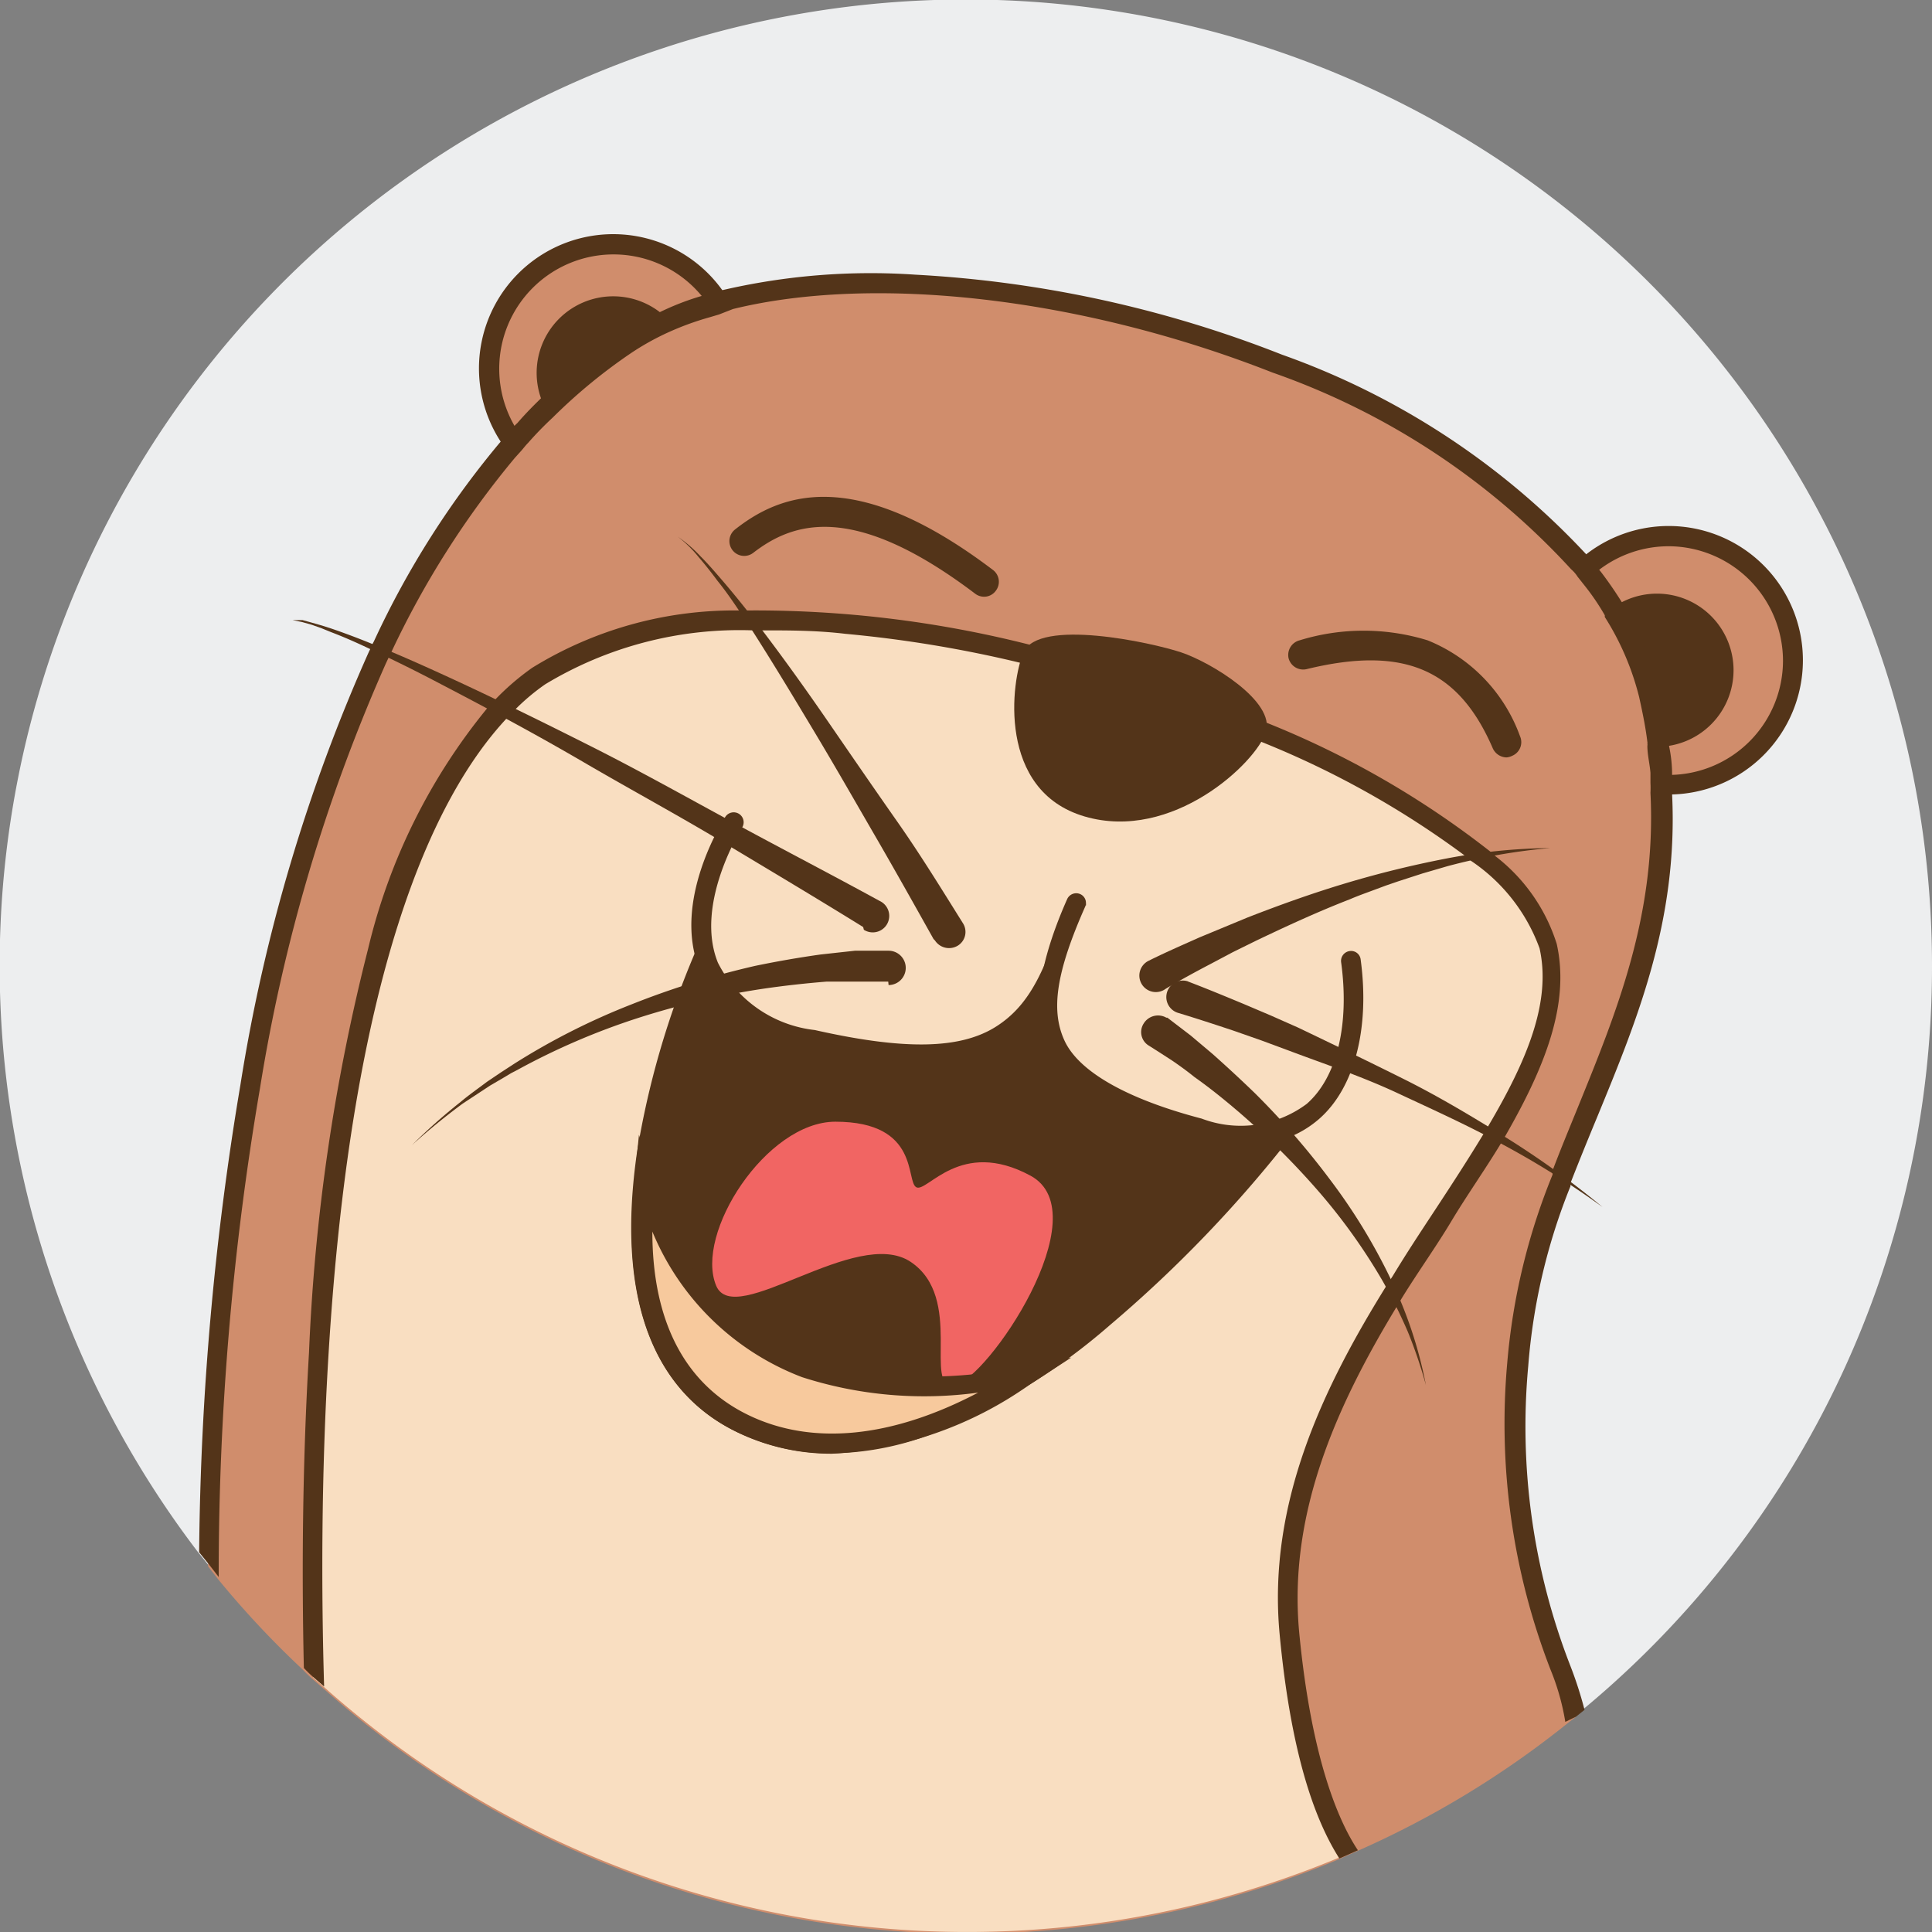 <svg xmlns="http://www.w3.org/2000/svg" viewBox="0 0 56.27 56.27"><rect x="0" y="0" width="56.27" height="56.27" fill="#808080" stroke="none"/><defs><style>.cls-1{fill:#edeeef;}.cls-2{fill:#d08d6c;}.cls-3{fill:#533419;}.cls-4{fill:#f9dec1;}.cls-5{fill:#f16563;}.cls-6{fill:#f7c99d;}</style></defs><title>Asset 1</title><g id="Layer_2" data-name="Layer 2"><g id="Layer_1-2" data-name="Layer 1"><path class="cls-1" d="M56.27,28.14A28.08,28.08,0,0,1,46.15,49.75l-.25.2-.28.22a27.45,27.45,0,0,1-6.13,3.71l-.27.12-.27.12a28.16,28.16,0,0,1-29.54-5l-.3-.26a3.83,3.83,0,0,1-.29-.28,27.08,27.08,0,0,1-2.48-2.65l-.28-.36-.29-.36a28.14,28.14,0,1,1,50.5-17.07Z"/><circle class="cls-2" cx="48.6" cy="19.24" r="3.62"/><path class="cls-3" d="M48.6,23.14a3.91,3.91,0,1,1,3.91-3.9A3.91,3.91,0,0,1,48.6,23.14Zm0-7.23a3.33,3.33,0,1,0,3.33,3.33A3.34,3.34,0,0,0,48.6,15.91Z"/><circle class="cls-3" cx="48.27" cy="19.52" r="2.18"/><path class="cls-3" d="M48.27,21.75a2.23,2.23,0,1,1,2.22-2.23A2.23,2.23,0,0,1,48.27,21.75Zm0-4.35a2.13,2.13,0,1,0,2.13,2.12A2.12,2.12,0,0,0,48.27,17.4Z"/><circle class="cls-2" cx="17.87" cy="10.74" r="3.62"/><path class="cls-3" d="M17.87,14.64a3.91,3.91,0,1,1,3.9-3.9A3.91,3.91,0,0,1,17.87,14.64Zm0-7.23a3.33,3.33,0,1,0,3.33,3.33A3.33,3.33,0,0,0,17.87,7.41Z"/><circle class="cls-3" cx="17.86" cy="10.86" r="2.18"/><path class="cls-3" d="M17.86,13.09a2.23,2.23,0,1,1,2.23-2.23A2.23,2.23,0,0,1,17.86,13.09Zm0-4.36A2.13,2.13,0,1,0,20,10.86,2.14,2.14,0,0,0,17.86,8.73Z"/><path class="cls-2" d="M45.9,50l-.28.22a27.45,27.45,0,0,1-6.13,3.71l-.27.12-.27.12a28.16,28.16,0,0,1-29.54-5l-.3-.26a3.83,3.83,0,0,1-.29-.28,27.08,27.08,0,0,1-2.48-2.65l-.28-.36c0-7.17,1-18.17,5-26.54a.38.38,0,0,1,.06-.13,25.49,25.49,0,0,1,3.68-5.79L15,12.9a1.37,1.37,0,0,1,.2-.22,9,9,0,0,1,.74-.77l0,0a.08.08,0,0,1,0,0,16.17,16.17,0,0,1,2.32-1.9,6.46,6.46,0,0,1,1.07-.58.05.05,0,0,1,0,0l.05,0a9.31,9.31,0,0,1,1.16-.44l.29-.08.3-.07c7.14-1.8,19.67,1.6,24.77,7.63l.19.23c.06.08.12.15.17.23a8.73,8.73,0,0,1,.63.91l0,0,0,0a8.28,8.28,0,0,1,1,2.45c.11.48.2.95.26,1.4a0,0,0,0,1,0,.05s0,0,0,.05a5.9,5.9,0,0,1,.09.81c0,.1,0,.19,0,.28s0,.19,0,.29c.21,4.4-1.58,7.69-2.9,11.16l0,.1a17.93,17.93,0,0,0-1.28,5.33C43.83,45.85,45.59,48.33,45.9,50Z"/><path class="cls-3" d="M45.74,34.55l0-.09c.25-.64.51-1.28.78-1.93,1.16-2.82,2.36-5.73,2.18-9.4,0-.09,0-.19,0-.29l0-.28q0-.42-.09-.84a.06.06,0,0,0,0,0,.09.09,0,0,0,0-.05c-.06-.47-.15-.95-.26-1.44a8.46,8.46,0,0,0-1.07-2.54,327811032236.62,327811032236.62,0,0,1,0-.08,11.43,11.43,0,0,0-.65-.95l-.18-.22-.19-.23a22.29,22.29,0,0,0-8.92-5.88A34.09,34.09,0,0,0,26.66,8,19.1,19.1,0,0,0,21,8.46a1.81,1.81,0,0,0-.31.09l-.29.08a7.74,7.74,0,0,0-1.22.48.06.06,0,0,0,0,0l-.05,0a7.1,7.1,0,0,0-1,.55,17.26,17.26,0,0,0-2.29,1.86l0,0s0,0,0,0c-.26.25-.53.52-.77.8a1.51,1.51,0,0,0-.21.23,2.09,2.09,0,0,0-.2.22,26,26,0,0,0-3.77,5.91l-.06.11a1.42,1.42,0,0,1-.08.18A50,50,0,0,0,7,31.61a86.26,86.26,0,0,0-1.2,13.6l.29.36.28.36a83.93,83.93,0,0,1,1.2-14.22,49.9,49.9,0,0,1,3.67-12.39l.08-.17.07-.14A26.2,26.2,0,0,1,15,13.33l.19-.21c.06-.07.12-.15.19-.22a10.09,10.09,0,0,1,.72-.74l0,0,0,0a15.85,15.85,0,0,1,2.33-1.91,7.63,7.63,0,0,1,1.1-.6l0,0,0,0a8.45,8.45,0,0,1,1.14-.41l.27-.08L21.35,9c4.08-1,10.09-.36,15.71,1.85a21.37,21.37,0,0,1,8.7,5.73,1,1,0,0,1,.19.22l.19.24a6.86,6.86,0,0,1,.6.88s0,0,0,.05a0,0,0,0,1,0,0,7.91,7.91,0,0,1,1,2.33c.1.45.19.89.24,1.31a.11.11,0,0,1,0,.05.13.13,0,0,1,0,.06c0,.27.07.53.09.79,0,.1,0,.2,0,.29a2.83,2.83,0,0,1,0,.29c.18,3.57-1,6.42-2.13,9.2-.24.59-.49,1.19-.72,1.8a.56.56,0,0,0,0,.12h0a18.57,18.57,0,0,0-1.32,5.47,19.82,19.82,0,0,0,1.26,8.95,6.93,6.93,0,0,1,.43,1.52L45.9,50l.25-.2a11.29,11.29,0,0,0-.42-1.3,19.22,19.22,0,0,1-1.22-8.71A17.58,17.58,0,0,1,45.74,34.55Z"/><path class="cls-4" d="M43.53,32.93c0,.08-.09.15-.14.23-.81,1.36-1.81,2.79-2.75,4.31a2.39,2.39,0,0,0-.13.21c-1.8,2.94-3.36,6.21-3,9.89s1.16,5.58,1.72,6.43l-.27.12a28.16,28.16,0,0,1-29.54-5l-.3-.26c-.2-8.06.22-22.51,5.35-28.07a2.73,2.73,0,0,1,.23-.25,7.9,7.9,0,0,1,1-.85,11.06,11.06,0,0,1,6-1.63H22a31.87,31.87,0,0,1,7.83,1,44.24,44.24,0,0,1,7.06,2.32A26.25,26.25,0,0,1,43,24.85l.16.13a5.21,5.21,0,0,1,1.9,2.57C45.42,29.2,44.68,31,43.53,32.93Z"/><path class="cls-3" d="M45.34,27.49a5.19,5.19,0,0,0-1.82-2.58l-.13-.12a26.48,26.48,0,0,0-6.5-3.74l-1.18-.48A46.58,46.58,0,0,0,30,18.78a32.56,32.56,0,0,0-8.26-1h-.24a11.21,11.21,0,0,0-6,1.67,7.4,7.4,0,0,0-1.1.95s0,0,0,0l-.22.24a17.38,17.38,0,0,0-3.46,7A57,57,0,0,0,9,39.39c-.2,3.35-.21,6.58-.15,9.19a3.83,3.83,0,0,0,.29.28l.3.26c-.08-2.69-.09-6.12.13-9.7.67-11,3-16.15,5.18-18.49l.25-.26a6.29,6.29,0,0,1,.88-.74,10.94,10.94,0,0,1,6.06-1.57h.29c.76,0,1.55,0,2.39.1a35.7,35.7,0,0,1,5.12.85,45,45,0,0,1,5.79,1.81c.43.16.84.33,1.24.5a26.46,26.46,0,0,1,5.88,3.29l.19.16a5.21,5.21,0,0,1,2,2.55c.35,1.56-.37,3.27-1.49,5.17l-.15.25c-.43.71-.91,1.45-1.41,2.21s-.83,1.26-1.23,1.92l-.15.23c-1.87,3-3.5,6.38-3.14,10.2s1.15,5.6,1.74,6.53l.27-.12.27-.12c-.53-.79-1.35-2.59-1.71-6.34-.33-3.53,1.14-6.7,2.88-9.56l.12-.2c.47-.76,1-1.5,1.43-2.22s1-1.53,1.44-2.26l.13-.22C45,31.07,45.73,29.24,45.34,27.49Z"/><path class="cls-3" d="M28.66,17.38a.43.43,0,0,1-.26-.09c-3.58-2.71-5.33-2.06-6.46-1.19a.43.43,0,1,1-.53-.68c1.27-1,3.42-1.92,7.51,1.18a.43.43,0,0,1,.08.61A.42.42,0,0,1,28.66,17.38Z"/><path class="cls-3" d="M43.88,22.06a.45.45,0,0,1-.4-.26c-1-2.32-2.6-3-5.43-2.31a.44.44,0,0,1-.52-.32.44.44,0,0,1,.32-.52,6.33,6.33,0,0,1,3.73,0,4.75,4.75,0,0,1,2.69,2.79.43.43,0,0,1-.22.57A.47.47,0,0,1,43.88,22.06Z"/><path class="cls-3" d="M29.81,19c.44-1,3.72-.29,4.59,0s2.75,1.43,2.47,2.32-2.72,3.21-5.28,2.46S29.45,19.82,29.81,19Z"/><path class="cls-3" d="M20.54,27.85,31,27.11l6.46,5.75S28.6,44.71,21.68,41.49C15.69,38.71,20.54,27.85,20.54,27.85Z"/><path class="cls-3" d="M24.22,42.33a6.26,6.26,0,0,1-2.67-.58c-2.57-1.19-3.6-4-3-8.17a25.12,25.12,0,0,1,1.7-5.85l.07-.16,10.75-.75,6.75,6-.16.21a37.15,37.15,0,0,1-5.34,5.57,18,18,0,0,1-5.19,3.17A8.47,8.47,0,0,1,24.22,42.33ZM20.74,28.12c-.56,1.33-4.22,10.66,1.06,13.11,6.13,2.85,14-6.78,15.27-8.33L30.9,27.41Z"/><path class="cls-4" d="M21.36,24s-3.24,5,2.31,6.27,6.55-.31,7.67-3.93Z"/><path class="cls-3" d="M26.81,30.94a14.81,14.81,0,0,1-3.2-.43,4.15,4.15,0,0,1-3.23-2.26c-.82-2,.68-4.35.74-4.45a.29.29,0,1,1,.49.31s-1.4,2.21-.7,3.93A3.61,3.61,0,0,0,23.73,30c2.62.59,4.24.56,5.28-.1s1.47-1.75,2.06-3.63a.29.29,0,0,1,.36-.19.3.3,0,0,1,.19.36C30.71,29.3,29.81,30.94,26.81,30.94Z"/><path class="cls-4" d="M39.39,28c.37,2.8-.63,5.86-4.43,4.87-5-1.31-5.11-3.19-3.62-6.56Z"/><path class="cls-3" d="M36.33,33.34a5.86,5.86,0,0,1-1.44-.2c-2.5-.65-3.86-1.45-4.4-2.59s-.08-2.85.59-4.36a.29.29,0,0,1,.38-.15.28.28,0,0,1,.14.38c-.84,1.9-1,3-.6,3.88s1.75,1.69,4,2.28a3.21,3.21,0,0,0,3.06-.43c.88-.77,1.25-2.31,1-4.13a.29.29,0,0,1,.25-.32.28.28,0,0,1,.32.25c.27,2-.18,3.73-1.2,4.63A3.06,3.06,0,0,1,36.33,33.34Z"/><path class="cls-3" d="M27.19,27.35c-.56-1-1.12-2-1.7-3s-1.15-2-1.75-3-1.2-2-1.84-3c-.32-.48-.65-1-1-1.43-.17-.23-.35-.46-.54-.68a3.58,3.58,0,0,0-.62-.61,4,4,0,0,1,.66.57c.21.21.4.43.59.65.38.44.75.9,1.1,1.36.71.93,1.39,1.88,2.05,2.84s1.32,1.92,2,2.89,1.28,1.95,1.9,2.94a.47.47,0,0,1-.14.66.49.49,0,0,1-.67-.15v0Z"/><path class="cls-3" d="M25.87,28.59H25l-.93,0c-.62.05-1.25.12-1.86.21a23.15,23.15,0,0,0-3.66.86,20.29,20.29,0,0,0-3.46,1.49l-.21.11-.2.12-.41.24-.79.52A18.7,18.7,0,0,0,12,33.35a17,17,0,0,1,1.42-1.26c.25-.21.51-.39.76-.58l.4-.27.2-.13.2-.13a20,20,0,0,1,3.42-1.73A24.56,24.56,0,0,1,22,28.13c.63-.13,1.26-.24,1.9-.33l1-.11.48,0,.5,0a.48.48,0,0,1,0,1h0Z"/><path class="cls-3" d="M34,29.64l.34.26.34.26.64.54q.63.56,1.23,1.14a22.72,22.72,0,0,1,2.19,2.52,16.89,16.89,0,0,1,1.74,2.84,12.77,12.77,0,0,1,.63,1.54,12.55,12.55,0,0,1,.42,1.6A13.63,13.63,0,0,0,41,38.78a15.46,15.46,0,0,0-.73-1.47,17.07,17.07,0,0,0-1.9-2.65,22.7,22.7,0,0,0-2.31-2.29c-.41-.35-.83-.69-1.27-1-.21-.17-.43-.33-.65-.48l-.34-.22-.33-.21h0a.46.46,0,0,1-.16-.65.49.49,0,0,1,.66-.17Z"/><path class="cls-3" d="M33.54,27.94c.47-.23.93-.43,1.4-.64l.7-.29.7-.29c.95-.37,1.9-.71,2.87-1A30.1,30.1,0,0,1,42.15,25a16.88,16.88,0,0,1,3-.3,17.32,17.32,0,0,0-3,.53l-.72.21-.71.23-.35.12-.35.13c-.24.09-.47.17-.7.27-.93.36-1.84.78-2.74,1.21l-.67.33-.66.35c-.44.23-.88.47-1.3.72h0a.48.48,0,1,1-.49-.82Z"/><path class="cls-3" d="M25.14,27c-1.34-.83-2.7-1.64-4.05-2.45S18.37,23,17,22.2s-2.75-1.54-4.15-2.27c-.7-.37-1.41-.72-2.12-1.05-.36-.17-.72-.33-1.09-.47l-.27-.11-.28-.1-.28-.08-.29-.06.29,0,.29.08.28.08.28.09c.38.13.75.27,1.12.42.73.29,1.45.61,2.17.94,1.44.66,2.86,1.36,4.27,2.07S20,23.22,21.44,24s2.79,1.48,4.18,2.24a.48.48,0,1,1-.46.84Z"/><path class="cls-3" d="M34.61,28.59c.55.21,1.08.43,1.61.65l.8.34.79.35c1,.48,2.08,1,3.1,1.51s2,1.1,3,1.72a26.24,26.24,0,0,1,2.77,2,25.63,25.63,0,0,0-2.9-1.82c-1-.55-2-1-3.07-1.5S38.6,31,37.54,30.6l-.81-.3-.8-.28c-.54-.18-1.09-.36-1.62-.52h0a.48.48,0,0,1,.28-.92Z"/><path class="cls-5" d="M20.86,37.45c.54,1.27,4.08-1.75,5.66-.7s.34,3.73,1.28,3.59,4.25-5,2.21-6.1-3,.5-3.32.34.12-1.91-2.36-1.91C22.32,32.67,20.22,35.93,20.86,37.45Z"/><path class="cls-6" d="M23.43,39.84a7.89,7.89,0,0,1-4.67-5.36c-.29,2.83.2,5.75,2.92,7s5.58.26,8.19-1.41A13,13,0,0,1,23.43,39.84Z"/><path class="cls-3" d="M24.23,42.34a6.28,6.28,0,0,1-2.68-.59c-2.38-1.1-3.45-3.63-3.08-7.29l.14-1.41L19,34.4a7.63,7.63,0,0,0,4.49,5.17h0a12.47,12.47,0,0,0,6.3.22l1.41-.25-1.2.78A11,11,0,0,1,24.23,42.34ZM19,35.87c0,2.69,1,4.49,2.83,5.36s4.13.66,6.66-.67a11.61,11.61,0,0,1-5.13-.45h0A7.67,7.67,0,0,1,19,35.87Z"/></g></g></svg>